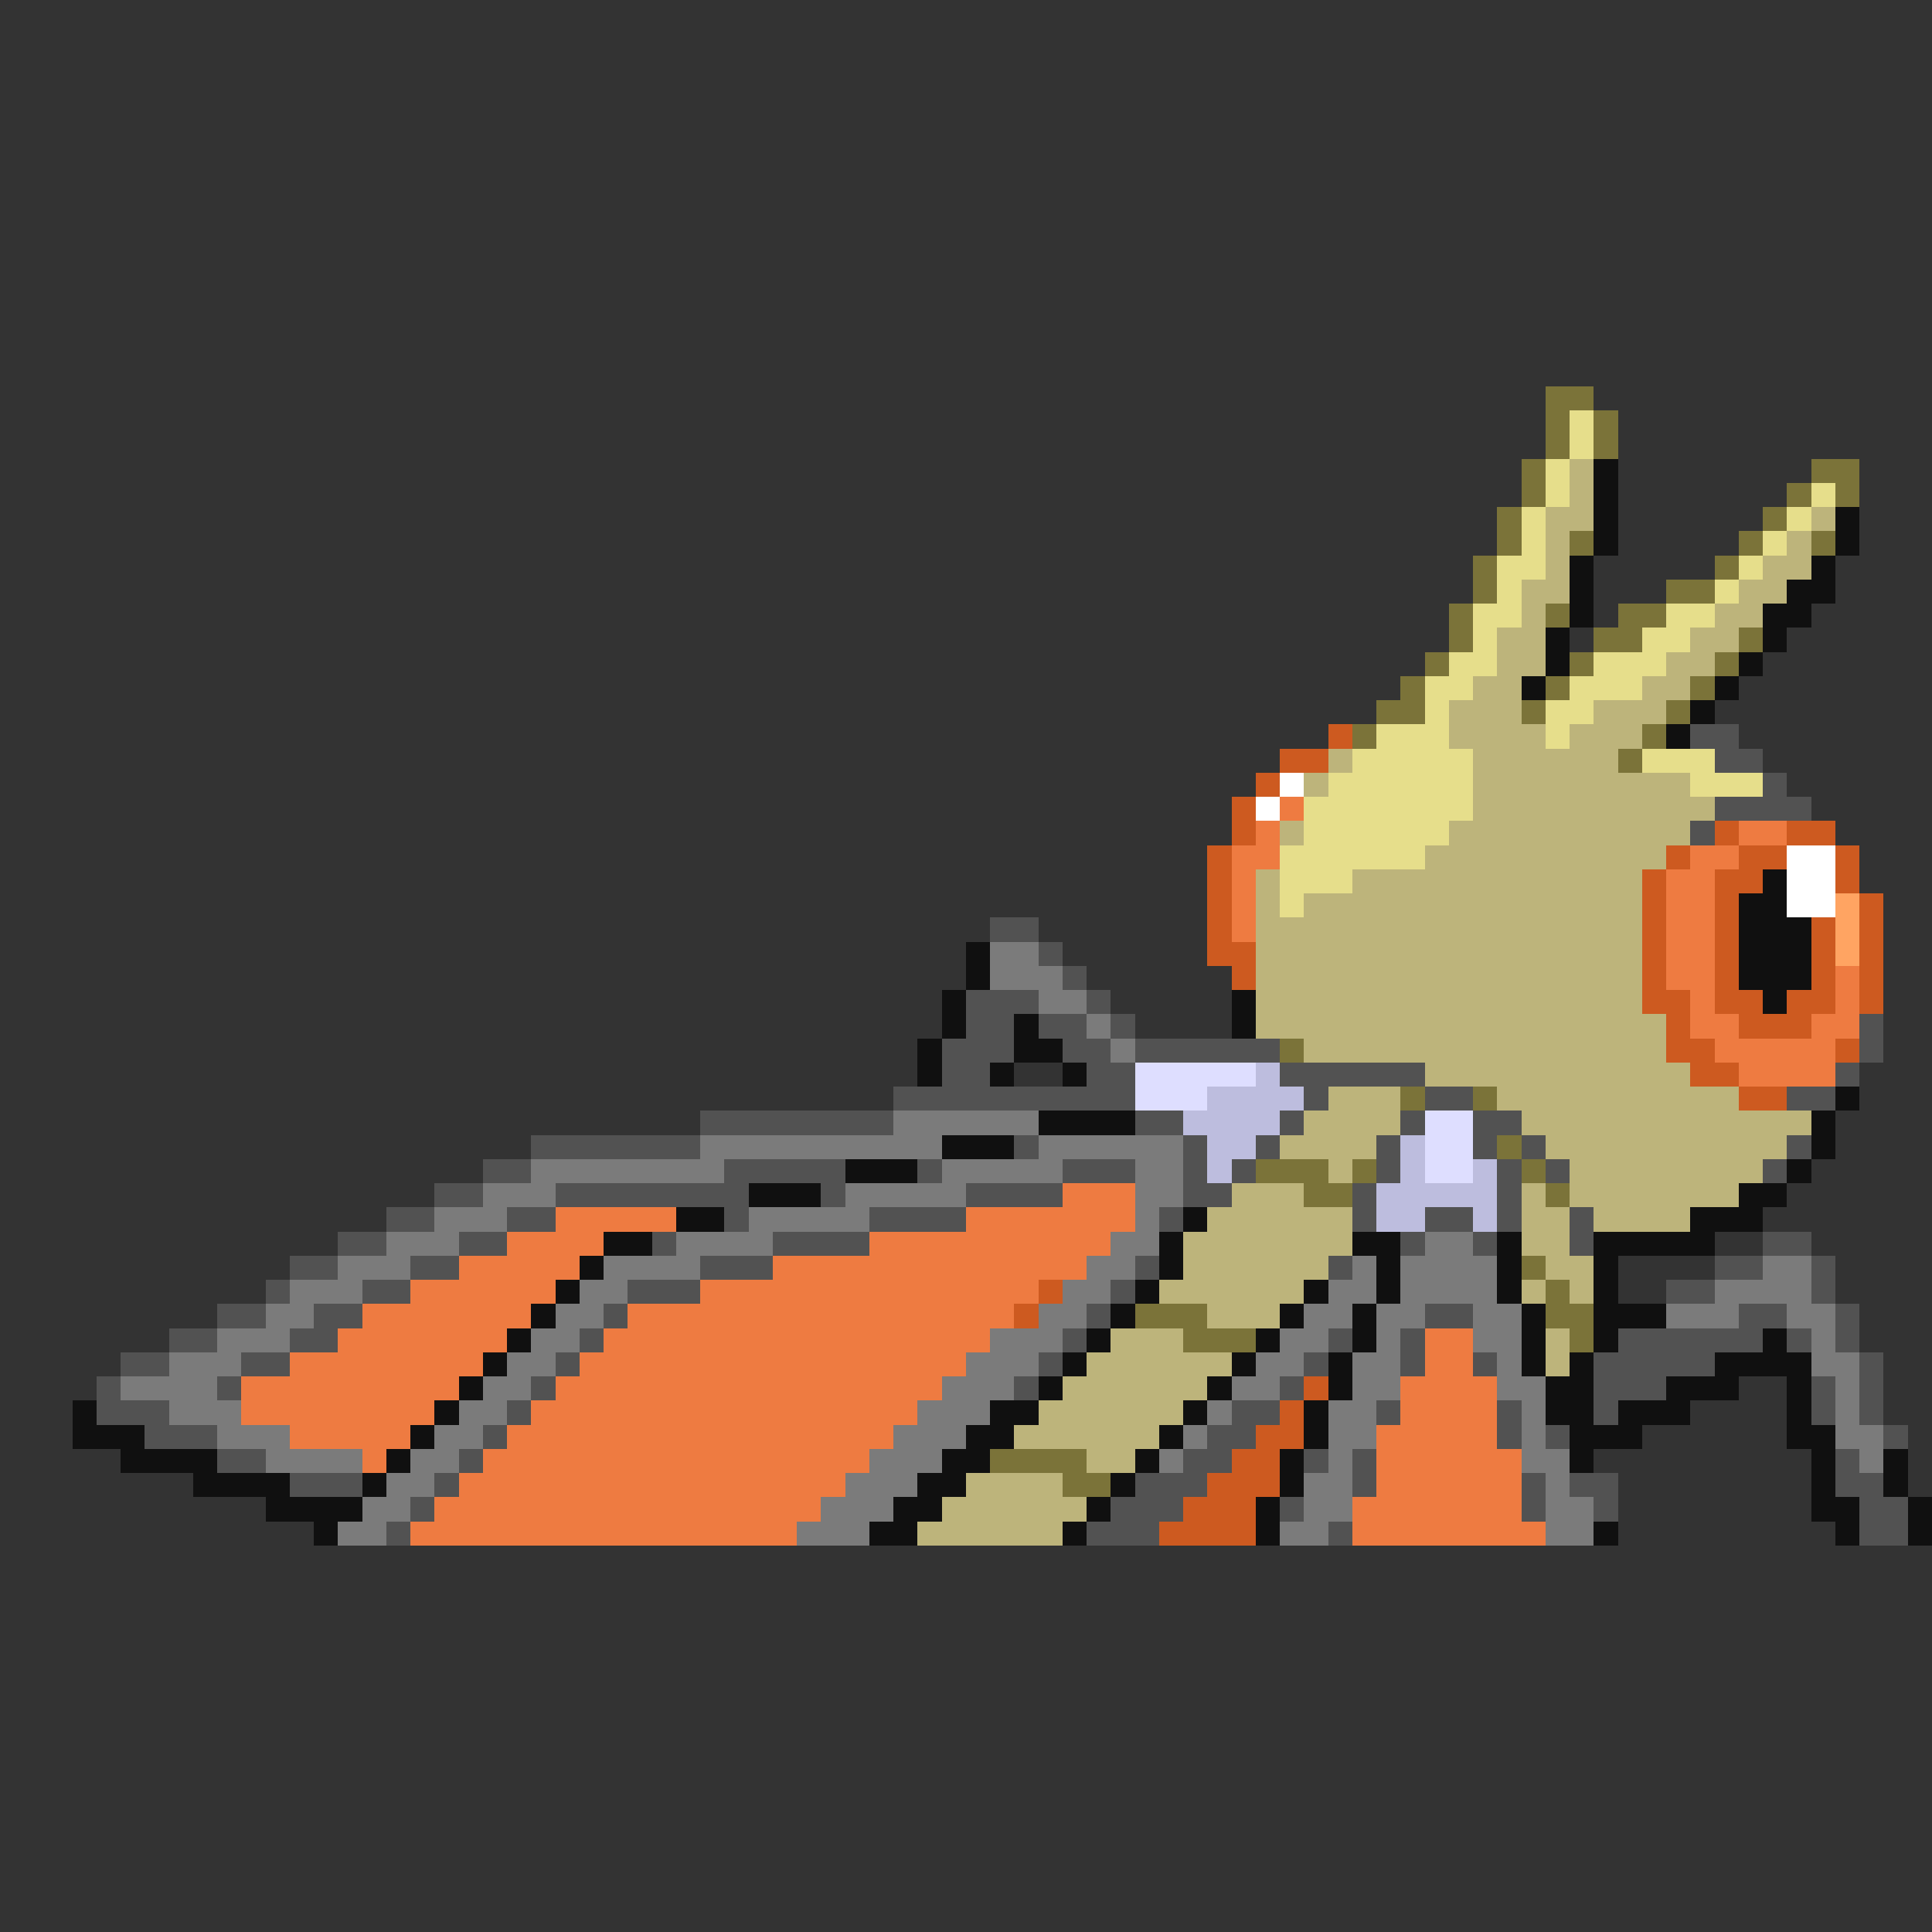 <svg xmlns="http://www.w3.org/2000/svg" viewBox="0 -0.5 80 80" shape-rendering="crispEdges">
<rect x="0" y="-0.5" width="80" height="80" fill="#333333" stroke="none"/>
<path stroke="#7b7339" d="M64 16h2M64 17h1M66 17h1M64 18h1M66 18h1M63 19h1M75 19h2M63 20h1M74 20h1M76 20h1M62 21h1M73 21h1M62 22h1M65 22h1M72 22h1M75 22h1M61 23h1M71 23h1M61 24h1M69 24h2M60 25h1M64 25h1M67 25h2M60 26h1M66 26h2M72 26h1M59 27h1M65 27h1M71 27h1M58 28h1M64 28h1M70 28h1M57 29h2M63 29h1M69 29h1M56 30h1M68 30h1M67 31h1M53 43h1M58 45h1M61 45h1M62 47h1M52 48h3M56 48h1M63 48h1M54 49h2M64 49h1M63 52h1M64 53h1M47 54h3M64 54h2M49 55h3M65 55h1M41 60h4M44 61h2" />
<path stroke="#e6de8b" d="M65 17h1M65 18h1M64 19h1M64 20h1M75 20h1M63 21h1M74 21h1M63 22h1M73 22h1M62 23h2M72 23h1M62 24h1M71 24h1M61 25h2M69 25h2M61 26h1M68 26h2M60 27h2M66 27h3M59 28h2M65 28h3M59 29h1M64 29h2M57 30h3M64 30h1M56 31h5M68 31h3M55 32h6M70 32h3M54 33h7M54 34h6M53 35h6M53 36h3M53 37h1" />
<path stroke="#bdb47b" d="M65 19h1M65 20h1M64 21h2M75 21h1M64 22h1M74 22h1M64 23h1M73 23h2M63 24h2M72 24h2M63 25h1M71 25h2M62 26h2M70 26h2M62 27h2M69 27h2M61 28h2M68 28h2M60 29h3M66 29h3M60 30h4M65 30h3M55 31h1M61 31h6M54 32h1M61 32h9M61 33h10M53 34h1M60 34h10M59 35h10M52 36h1M56 36h12M52 37h1M54 37h14M52 38h16M52 39h16M52 40h16M52 41h16M52 42h17M54 43h15M59 44h11M55 45h3M62 45h10M54 46h4M63 46h12M53 47h4M64 47h10M55 48h1M65 48h8M51 49h3M63 49h1M65 49h7M50 50h6M63 50h2M66 50h4M49 51h7M63 51h2M49 52h6M64 52h2M48 53h6M63 53h1M65 53h1M50 54h3M46 55h3M64 55h1M45 56h6M64 56h1M44 57h6M43 58h6M42 59h6M45 60h2M40 61h4M39 62h6M38 63h6" />
<path stroke="#101010" d="M66 19h1M66 20h1M66 21h1M76 21h1M66 22h1M76 22h1M65 23h1M75 23h1M65 24h1M74 24h2M65 25h1M73 25h2M64 26h1M73 26h1M64 27h1M72 27h1M63 28h1M71 28h1M70 29h1M69 30h1M73 36h1M72 37h2M72 38h3M40 39h1M72 39h3M40 40h1M72 40h3M39 41h1M51 41h1M73 41h1M39 42h1M42 42h1M51 42h1M38 43h1M42 43h2M38 44h1M41 44h1M44 44h1M76 45h1M43 46h4M75 46h1M39 47h3M75 47h1M35 48h3M74 48h1M31 49h3M72 49h2M28 50h2M49 50h1M70 50h3M25 51h2M48 51h1M56 51h2M62 51h1M66 51h5M24 52h1M48 52h1M57 52h1M62 52h1M66 52h1M23 53h1M47 53h1M54 53h1M57 53h1M62 53h1M66 53h1M22 54h1M46 54h1M53 54h1M56 54h1M63 54h1M66 54h3M21 55h1M45 55h1M52 55h1M56 55h1M63 55h1M66 55h1M73 55h1M20 56h1M44 56h1M51 56h1M55 56h1M63 56h1M65 56h1M71 56h4M19 57h1M43 57h1M50 57h1M55 57h1M64 57h2M69 57h3M74 57h1M3 58h1M18 58h1M41 58h2M49 58h1M54 58h1M64 58h2M67 58h3M74 58h1M3 59h3M17 59h1M40 59h2M48 59h1M54 59h1M65 59h3M74 59h2M5 60h4M16 60h1M39 60h2M47 60h1M53 60h1M65 60h1M75 60h1M78 60h1M8 61h4M15 61h1M38 61h2M46 61h1M53 61h1M75 61h1M78 61h1M11 62h4M37 62h2M45 62h1M52 62h1M75 62h2M79 62h1M13 63h1M36 63h2M44 63h1M52 63h1M66 63h1M76 63h1M79 63h1" />
<path stroke="#cd5a20" d="M55 30h1M53 31h2M52 32h1M51 33h1M51 34h1M71 34h1M74 34h2M50 35h1M69 35h1M72 35h2M76 35h1M50 36h1M68 36h1M71 36h2M76 36h1M50 37h1M68 37h1M71 37h1M77 37h1M50 38h1M68 38h1M71 38h1M75 38h1M77 38h1M50 39h2M68 39h1M71 39h1M75 39h1M77 39h1M51 40h1M68 40h1M71 40h1M75 40h1M77 40h1M68 41h2M71 41h2M74 41h2M77 41h1M69 42h1M72 42h3M69 43h2M76 43h1M70 44h2M72 45h2M43 53h1M42 54h1M54 57h1M53 58h1M52 59h2M51 60h2M50 61h3M49 62h3M48 63h4" />
<path stroke="#525252" d="M70 30h2M71 31h2M73 32h1M71 33h4M70 34h1M41 38h2M43 39h1M44 40h1M40 41h3M45 41h1M40 42h2M43 42h2M46 42h1M77 42h1M39 43h3M44 43h2M47 43h6M77 43h1M39 44h2M45 44h2M53 44h6M76 44h1M37 45h10M54 45h1M59 45h2M74 45h2M29 46h8M47 46h2M53 46h1M58 46h1M61 46h2M22 47h7M42 47h1M49 47h1M52 47h1M57 47h1M61 47h1M63 47h1M74 47h1M20 48h2M30 48h5M38 48h1M44 48h3M49 48h1M51 48h1M57 48h1M62 48h1M64 48h1M73 48h1M18 49h2M23 49h8M34 49h1M40 49h4M49 49h2M56 49h1M62 49h1M16 50h2M21 50h2M30 50h1M36 50h4M48 50h1M56 50h1M59 50h2M62 50h1M65 50h1M14 51h2M19 51h2M27 51h1M32 51h4M58 51h1M61 51h1M65 51h1M73 51h2M12 52h2M17 52h2M29 52h3M47 52h1M55 52h1M71 52h2M75 52h1M11 53h1M15 53h2M26 53h3M46 53h1M69 53h2M75 53h1M9 54h2M13 54h2M25 54h1M45 54h1M59 54h2M72 54h2M76 54h1M7 55h2M12 55h2M24 55h1M44 55h1M55 55h1M58 55h1M67 55h6M74 55h1M76 55h1M5 56h2M10 56h2M23 56h1M43 56h1M54 56h1M58 56h1M61 56h1M66 56h5M77 56h1M4 57h1M9 57h1M22 57h1M42 57h1M53 57h1M66 57h3M75 57h1M77 57h1M4 58h3M21 58h1M51 58h2M57 58h1M62 58h1M66 58h1M75 58h1M77 58h1M6 59h3M20 59h1M50 59h2M62 59h1M64 59h1M78 59h1M9 60h2M19 60h1M49 60h2M54 60h1M56 60h1M76 60h1M12 61h3M18 61h1M47 61h3M56 61h1M63 61h1M65 61h2M76 61h2M17 62h1M46 62h3M53 62h1M63 62h1M66 62h1M77 62h2M16 63h1M45 63h3M55 63h1M77 63h2" />
<path stroke="#ffffff" d="M53 32h1M52 33h1M74 35h2M74 36h2M74 37h2" />
<path stroke="#ee7b41" d="M53 33h1M52 34h1M72 34h2M51 35h2M70 35h2M51 36h1M69 36h2M51 37h1M69 37h2M51 38h1M69 38h2M69 39h2M69 40h2M76 40h1M70 41h1M76 41h1M70 42h2M75 42h2M71 43h5M72 44h4M44 49h3M23 50h5M40 50h7M21 51h4M36 51h10M19 52h5M32 52h13M17 53h6M29 53h14M15 54h7M26 54h16M14 55h7M25 55h16M59 55h2M12 56h8M24 56h16M59 56h2M10 57h9M23 57h16M58 57h4M10 58h8M22 58h16M58 58h4M12 59h5M21 59h16M57 59h5M15 60h1M20 60h16M57 60h6M19 61h16M57 61h6M18 62h16M56 62h7M17 63h16M56 63h8" />
<path stroke="#ffa462" d="M76 37h1M76 38h1M76 39h1" />
<path stroke="#7b7b7b" d="M41 39h2M41 40h3M43 41h2M45 42h1M46 43h1M37 46h6M29 47h10M43 47h6M22 48h8M39 48h5M47 48h2M20 49h3M35 49h5M47 49h2M18 50h3M31 50h5M47 50h1M16 51h3M28 51h4M46 51h2M59 51h2M14 52h3M25 52h4M45 52h2M56 52h1M58 52h4M73 52h2M12 53h3M24 53h2M44 53h2M55 53h2M58 53h4M71 53h4M11 54h2M23 54h2M43 54h2M54 54h2M57 54h2M61 54h2M69 54h3M74 54h2M9 55h3M22 55h2M41 55h3M53 55h2M57 55h1M61 55h2M75 55h1M7 56h3M21 56h2M40 56h3M52 56h2M56 56h2M62 56h1M75 56h2M5 57h4M20 57h2M39 57h3M51 57h2M56 57h2M62 57h2M76 57h1M7 58h3M19 58h2M38 58h3M50 58h1M55 58h2M63 58h1M76 58h1M9 59h3M18 59h2M37 59h3M49 59h1M55 59h2M63 59h1M76 59h2M11 60h4M17 60h2M36 60h3M48 60h1M55 60h1M63 60h2M77 60h1M16 61h2M35 61h3M54 61h2M64 61h1M15 62h2M34 62h3M54 62h2M64 62h2M14 63h2M33 63h3M53 63h2M64 63h2" />
<path stroke="#dedeff" d="M47 44h5M47 45h3M59 46h2M59 47h2M59 48h2" />
<path stroke="#bdbdde" d="M52 44h1M50 45h4M49 46h4M50 47h2M58 47h1M50 48h1M58 48h1M61 48h1M57 49h5M57 50h2M61 50h1" />
</svg>